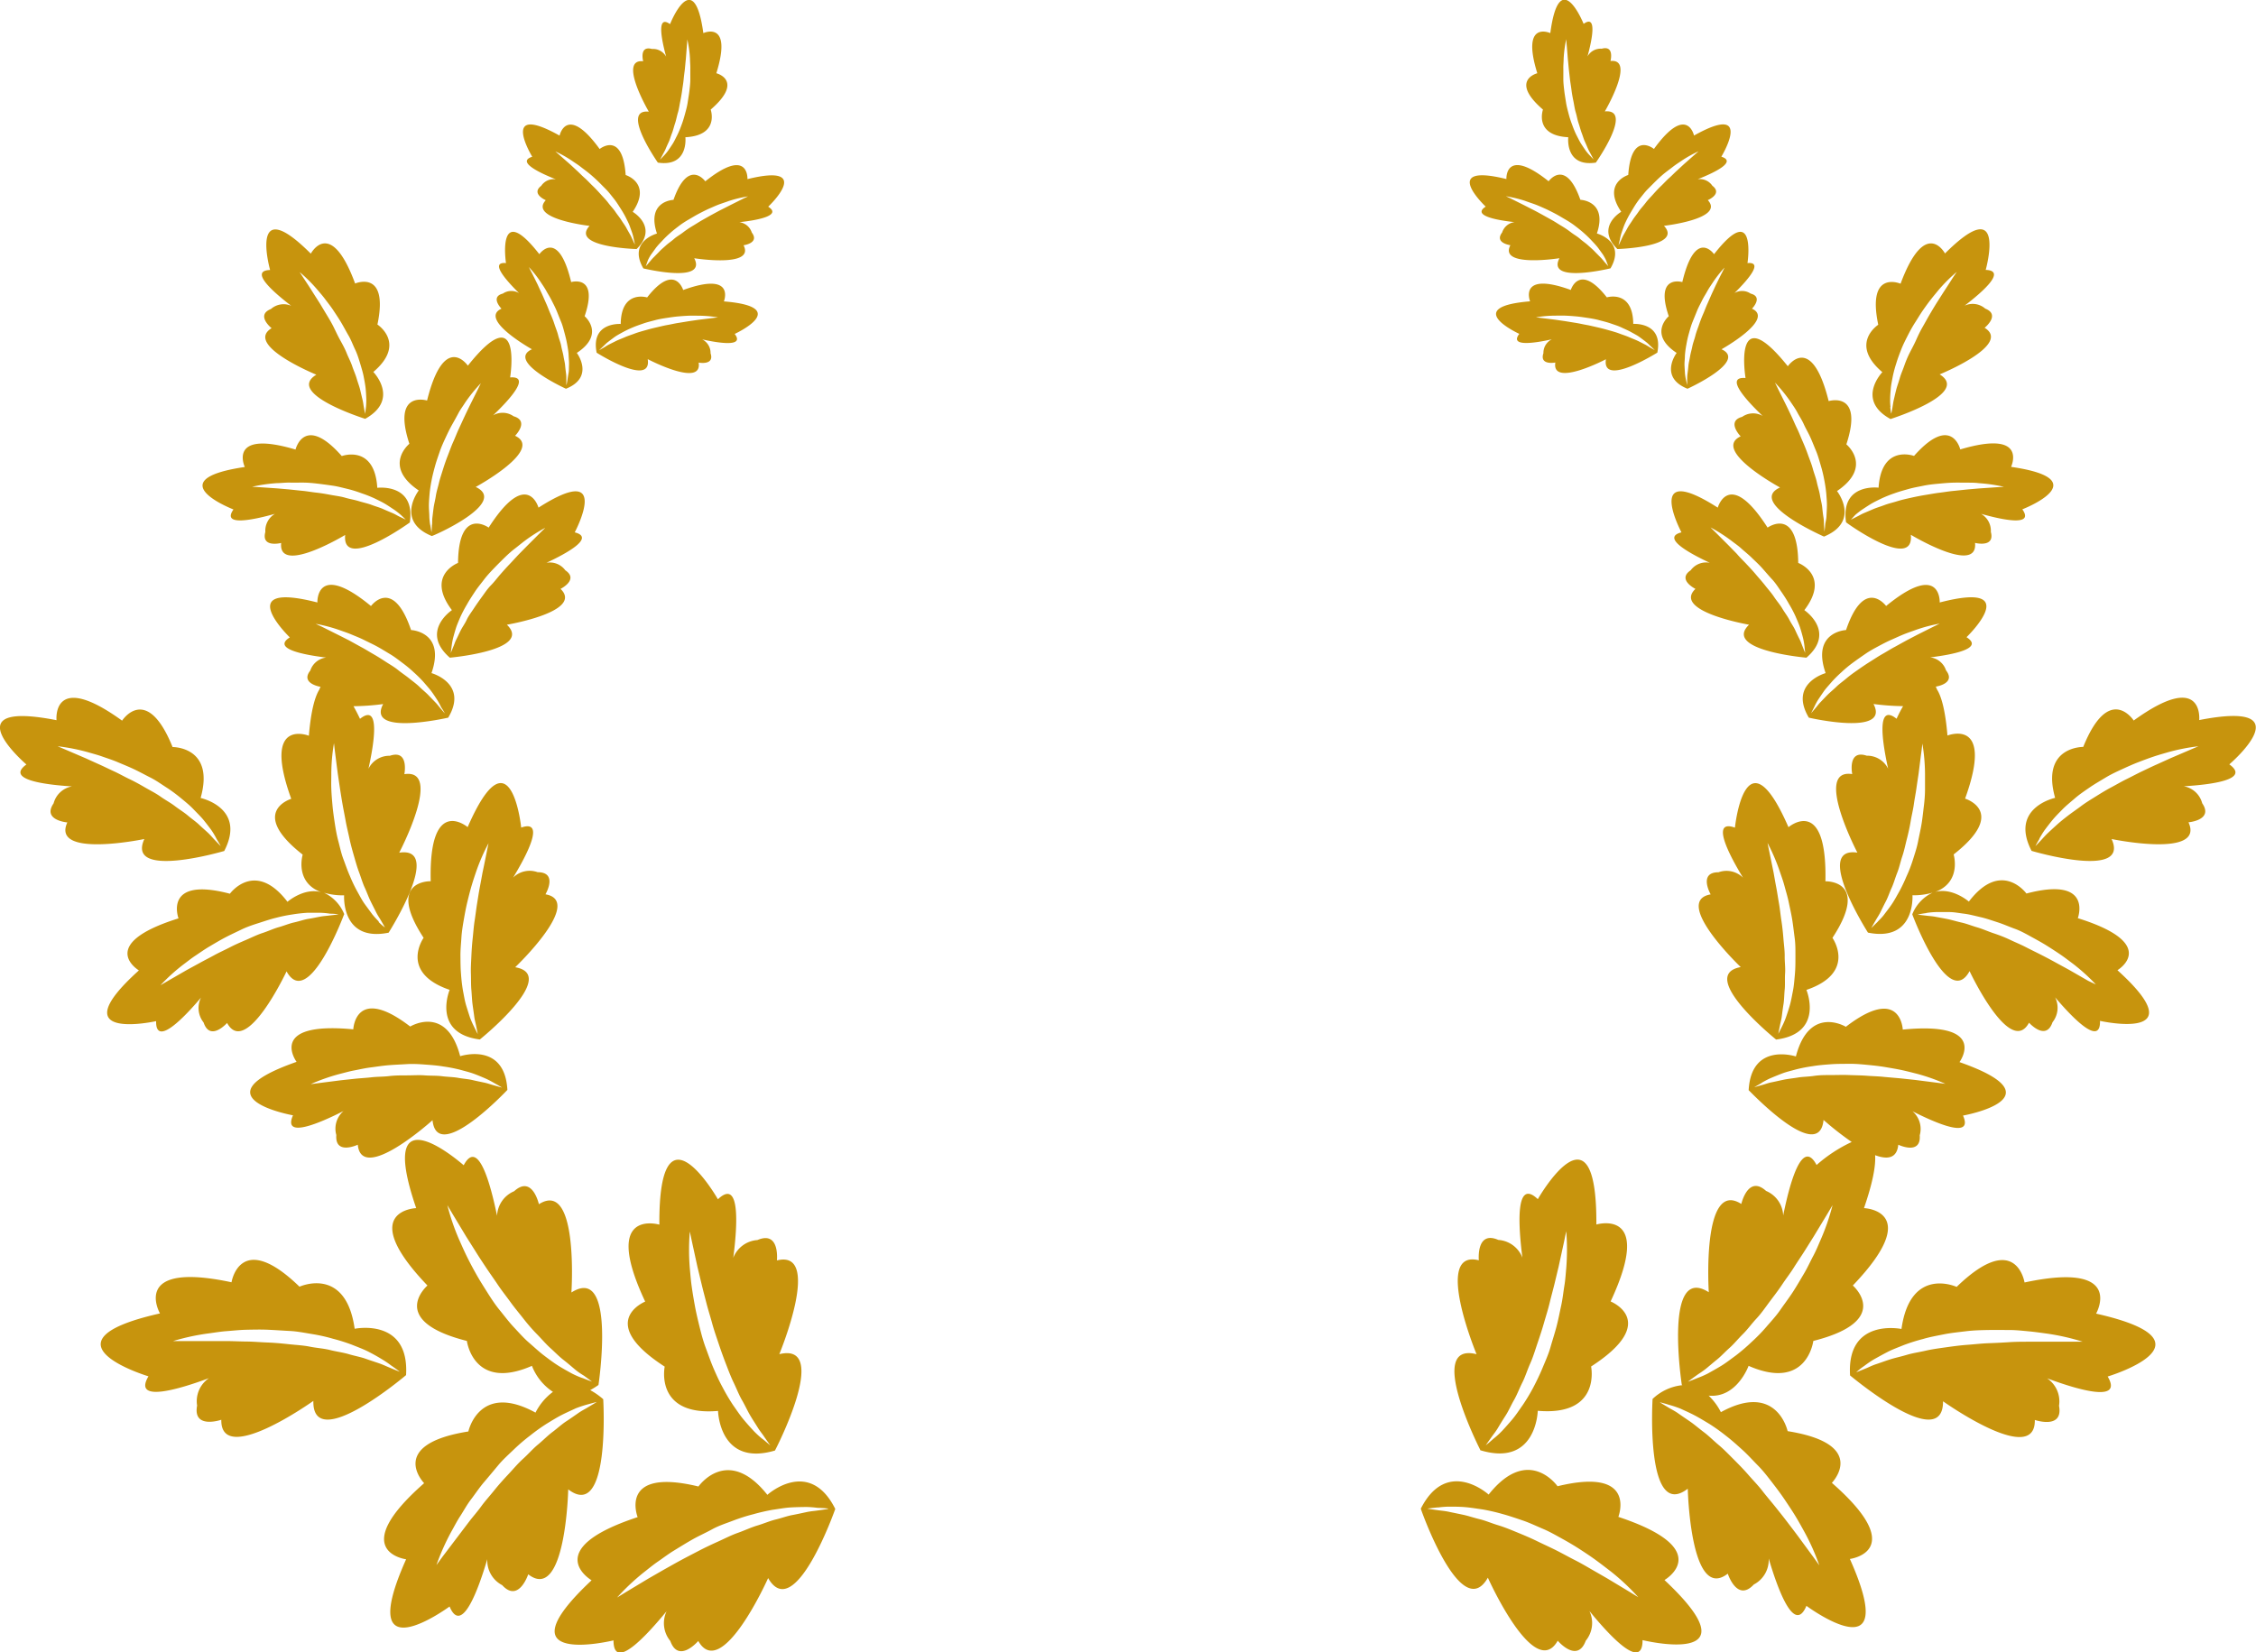 <svg xmlns="http://www.w3.org/2000/svg" viewBox="0 0 346.8 254.04"><defs><style>.cls-1{fill:#c7940d;}</style></defs><g id="Слой_2" data-name="Слой 2"><g id="Слой_1-2" data-name="Слой 1"><path class="cls-1" d="M227.64,223c8.56,2.54,8.75-6.09,8.75-6.09,9.79.85,8.2-6.81,8.2-6.81,10.7-6.92,3-10,3-10,6.77-14.5-2.19-11.83-2.19-11.83.1-19.89-9-3.9-9-3.9-3.49-3.32-3,4.1-2.37,9a4.27,4.27,0,0,0-3.7-2.73c-3.44-1.51-3,3.13-3,3.13-7.07-1.76-.35,14.44-.35,14.44-8-2,.62,14.81.62,14.81m31.9-10.6s.45-.35,1.25-.92c.39-.29.9-.59,1.42-1s1.1-.93,1.74-1.44,1.25-1.19,1.95-1.81,1.33-1.41,2.06-2.13,1.35-1.6,2.09-2.39,1.36-1.7,2-2.56,1.34-1.75,1.94-2.66,1.26-1.75,1.81-2.63,1.12-1.7,1.63-2.51l1.43-2.28,2.1-3.47.79-1.33a35.28,35.28,0,0,1-1.84,5.34c-.34.78-.68,1.63-1.14,2.49s-.88,1.8-1.42,2.71-1.09,1.87-1.7,2.81-1.3,1.84-1.95,2.78-1.43,1.77-2.16,2.62-1.52,1.64-2.31,2.36a30.06,30.06,0,0,1-2.34,2c-.8.58-1.52,1.15-2.26,1.6s-1.42.82-2,1.15a13.8,13.8,0,0,1-1.64.72C260.06,212.23,259.54,212.42,259.54,212.42Zm39.15,3s14.28,10.19,14.15,2.9c0,0,4.42,1.52,3.72-2.18a4.27,4.27,0,0,0-1.83-4.22c4.63,1.72,11.75,3.86,9.31-.28,0,0,17.63-5.29-1.78-9.67,0,0,4.61-8.13-11-4.79,0,0-1.29-8.18-10.44.68,0,0-7.11-3.27-8.48,6.47,0,0-8.46-1.76-7.9,7.15C284.41,211.45,298.81,223.66,298.69,215.39ZM286.6,210a15.79,15.79,0,0,1,1.47-1c.61-.34,1.29-.72,2.06-1.12s1.63-.71,2.54-1.08a28.39,28.39,0,0,1,2.95-.93c1-.3,2.12-.5,3.22-.72s2.24-.33,3.37-.47,2.27-.17,3.38-.19,2.22,0,3.29,0,2.08.12,3.05.21,1.88.23,2.72.34a34.93,34.93,0,0,1,5.51,1.25l-1.55,0-4.05,0-2.7,0c-.95,0-1.95,0-3,.07s-2.1.12-3.19.16-2.17.17-3.27.25-2.19.23-3.26.38-2.12.29-3.12.52-2,.37-2.9.64-1.78.45-2.57.7-1.49.52-2.14.73-1.16.49-1.62.67l-1.44.58S285.8,210.54,286.6,210Zm-30,6a16.94,16.94,0,0,1,1.7.57c.63.29,1.35.6,2.12,1s1.55.88,2.4,1.39a29.47,29.47,0,0,1,2.51,1.8c.85.65,1.67,1.39,2.51,2.15s1.59,1.6,2.39,2.41,1.5,1.72,2.18,2.6,1.35,1.77,1.94,2.65,1.16,1.73,1.67,2.57.94,1.63,1.35,2.37a34.09,34.09,0,0,1,2.3,5.16l-.9-1.25-2.4-3.27c-.5-.67-1.05-1.39-1.63-2.15s-1.2-1.54-1.85-2.35-1.35-1.62-2-2.46-1.44-1.64-2.16-2.47-1.5-1.62-2.26-2.38-1.5-1.53-2.29-2.19-1.49-1.38-2.24-1.94-1.43-1.16-2.11-1.63-1.31-.89-1.86-1.28-1.09-.64-1.51-.9l-1.32-.8S255.64,215.7,256.59,216Zm-27.87,26.59s7.15,16,10.73,9.67c0,0,3,3.55,4.31,0a4.29,4.29,0,0,0,.56-4.57c3.12,3.83,8.18,9.29,8.17,4.48,0,0,17.88,4.37,3.37-9.24,0,0,8.09-4.67-7.09-9.71,0,0,3-7.72-9.35-4.71,0,0-4.47-6.42-10.59,1.28,0,0-6.39-5.8-10.43,2.17C218.4,232,224.63,249.77,228.72,242.57Zm-7.67-10.81a12.67,12.67,0,0,1,1.79-.13c.69,0,1.48,0,2.34.07s1.76.22,2.74.36a30.7,30.7,0,0,1,3,.69c1,.27,2.08.64,3.14,1s2.1.86,3.14,1.3,2,1,3,1.55,1.93,1.11,2.82,1.69,1.74,1.15,2.52,1.73,1.51,1.14,2.18,1.66a34.69,34.69,0,0,1,4.11,3.87l-1.32-.81-3.47-2.09-2.33-1.34c-.83-.48-1.71-1-2.62-1.46s-1.87-1-2.82-1.48-2-.95-3-1.44-2-.91-3-1.32-2-.83-3-1.13-1.9-.7-2.81-.92-1.77-.52-2.58-.69-1.55-.32-2.21-.46-1.25-.17-1.74-.25c-1-.13-1.53-.23-1.53-.23S220.06,231.86,221.05,231.76ZM324.6,129s14.39,3,11.82-2.57c0,0,3.9-.33,2.11-2.93a3.56,3.56,0,0,0-2.83-2.61c4.13-.25,10.31-1,7-3.37,0,0,11.72-10-4.63-6.81,0,0,.78-7.78-10.07.07,0,0-3.76-5.83-7.76,4.06,0,0-6.55-.1-4.32,7.83,0,0-7.06,1.51-3.62,8.15C312.33,130.84,327.49,135.31,324.6,129Zm-28.48,11.37a11.47,11.47,0,0,1,1.5-.14c.58,0,1.24,0,2,0s1.48.15,2.3.25,1.65.33,2.53.53,1.75.51,2.65.8,1.76.68,2.65,1,1.73.8,2.55,1.25,1.63.89,2.39,1.37,1.47.94,2.14,1.4,1.28.94,1.85,1.36a29.74,29.74,0,0,1,3.5,3.17L321,150.8l-2.94-1.69-2-1.09c-.7-.39-1.44-.78-2.22-1.18s-1.58-.78-2.39-1.2-1.65-.76-2.49-1.16-1.69-.72-2.53-1-1.67-.66-2.5-.9-1.6-.56-2.37-.73-1.49-.4-2.17-.54-1.3-.24-1.86-.35-1.05-.12-1.45-.18c-.82-.09-1.29-.16-1.29-.16S295.3,140.49,296.12,140.39Zm-8.44,2.28s.23-.42.64-1.12c.2-.36.49-.77.74-1.27s.53-1.09.85-1.7.55-1.33.88-2.05.54-1.53.86-2.33.49-1.68.78-2.53.47-1.77.7-2.66.43-1.79.58-2.69.37-1.76.49-2.62.29-1.69.4-2.48.23-1.54.33-2.23c.18-1.39.32-2.55.43-3.36s.15-1.29.15-1.29a28.86,28.86,0,0,1,.41,4.71c0,.71,0,1.48,0,2.29s-.06,1.68-.17,2.56-.2,1.8-.35,2.73-.37,1.85-.55,2.78-.49,1.85-.77,2.74-.61,1.77-1,2.6a25.2,25.2,0,0,1-1.11,2.33c-.41.72-.77,1.4-1.18,2s-.82,1.11-1.17,1.58-.74.8-1,1.11C288,142.35,287.68,142.67,287.68,142.67Zm-7.36,29.54a46.66,46.66,0,0,0,4.33,3.39,22.43,22.43,0,0,0-5.4,3.54c-2.24-4.26-4.16,2.93-5.13,7.76a4.29,4.29,0,0,0-2.63-3.77c-2.78-2.53-3.81,2-3.81,2-6.13-3.93-5,13.57-5,13.57-7-4.45-4.15,14.22-4.15,14.22l.09.07a7.78,7.78,0,0,0-4.58,2.12s-1.15,18.84,5.41,13.8c0,0,.39,17.53,6.15,13.06,0,0,1.43,4.45,4,1.67a4.26,4.26,0,0,0,2.29-4c1.4,4.74,3.94,11.73,5.8,7.28,0,0,14.79,10.95,6.68-7.21,0,0,9.27-1.17-2.77-11.7,0,0,5.77-5.94-6.8-7.95,0,0-1.64-7.65-10.26-2.92a9.39,9.39,0,0,0-1.88-2.54C267,215,268.8,210,268.8,210c9,3.94,9.95-3.83,9.95-3.83,12.35-3.12,6.07-8.52,6.07-8.52,11.06-11.56,1.72-11.9,1.72-11.9,1.36-3.95,1.82-6.52,1.71-8.14,1.85.69,3.35.54,3.56-1.61,0,0,3.53,1.69,3.3-1.45a3.58,3.58,0,0,0-1.11-3.69c3.68,1.87,9.4,4.34,7.76.66,0,0,15.18-2.71-.54-8.22,0,0,4.62-6.31-8.72-5,0,0-.29-6.93-8.75-.43,0,0-5.6-3.41-7.68,4.56,0,0-6.86-2.27-7.26,5.19C268.81,167.56,279.62,179.1,280.32,172.21Zm-9.54-5.69a13.92,13.92,0,0,1,1.32-.7c.54-.23,1.15-.48,1.82-.74s1.43-.43,2.22-.65a23.81,23.81,0,0,1,2.54-.49c.89-.15,1.81-.22,2.75-.29s1.89-.06,2.85-.07,1.9.08,2.83.17,1.85.19,2.73.34,1.73.29,2.52.46,1.54.37,2.23.54a29.44,29.44,0,0,1,4.46,1.57l-1.28-.17-3.37-.43-2.24-.24-2.5-.22c-.86-.1-1.76-.11-2.66-.18s-1.83-.07-2.75-.11-1.85,0-2.75,0-1.79,0-2.65.13-1.69.12-2.47.25-1.53.2-2.2.34-1.3.29-1.86.4-1,.3-1.41.4c-.78.23-1.25.35-1.25.35S270.06,166.94,270.78,166.52Zm2.27-6.67c7.43-.95,4.64-7.63,4.64-7.63,7.79-2.66,4-8,4-8,5.85-8.93-1.08-8.7-1.08-8.7.28-13.39-5.68-8.32-5.68-8.32-6.66-15.27-8.23.07-8.23.07-3.79-1.36-.91,4.16,1.24,7.69a3.6,3.6,0,0,0-3.76-.83c-3.16,0-1.21,3.4-1.21,3.4-6,1.05,4.62,11.18,4.62,11.18C260.74,149.93,273.05,159.85,273.05,159.85Zm.32-.88s.08-.47.25-1.27c.07-.41.22-.88.29-1.44s.15-1.2.26-1.88.1-1.44.18-2.22,0-1.63.06-2.48-.07-1.75-.06-2.65-.13-1.83-.2-2.74-.17-1.84-.31-2.74-.22-1.79-.37-2.64-.27-1.69-.42-2.47-.28-1.54-.4-2.22c-.28-1.38-.51-2.52-.68-3.33s-.26-1.27-.26-1.27A30.15,30.15,0,0,1,273.6,134c.23.68.5,1.4.71,2.19s.47,1.61.65,2.48.39,1.77.54,2.69.25,1.87.38,2.82S276,146,276,147s0,1.87-.08,2.76-.14,1.76-.3,2.57-.29,1.58-.49,2.27-.41,1.31-.6,1.86a12.81,12.81,0,0,1-.6,1.38Zm40.13-30a13.85,13.85,0,0,1,.78-1.28c.35-.47.75-1,1.2-1.55s1-1.1,1.58-1.69,1.26-1.13,1.94-1.72,1.45-1.1,2.23-1.64,1.6-1,2.42-1.5,1.68-.9,2.53-1.29,1.69-.77,2.52-1.09,1.63-.62,2.41-.88,1.51-.46,2.19-.66a30.2,30.2,0,0,1,4.65-.91l-1.2.51-3.12,1.34-2.05.93c-.73.32-1.49.69-2.27,1.06s-1.57.8-2.39,1.2-1.61.87-2.42,1.3-1.6.92-2.37,1.4-1.53.94-2.22,1.46-1.4,1-2,1.46-1.21.95-1.72,1.41-1,.91-1.4,1.29-.73.76-1,1.05c-.56.6-.9.94-.9.94S313.09,129.67,313.5,129ZM259.41,59.77c-4.48-1.79-1.67-5.51-1.67-5.51-4.44-2.92-1.21-5.64-1.21-5.64-2.22-6.51,2.08-5.25,2.08-5.25,2-8.41,4.88-4.29,4.88-4.29,6.62-8.46,5.14,1.37,5.14,1.37,2.58-.24-.11,2.74-2,4.61a2.31,2.31,0,0,1,2.48.08c2,.51.21,2.32.21,2.32,3.59,1.62-4.68,6.24-4.68,6.24C268.69,55.55,259.41,59.77,259.41,59.77ZM248.63,38.29c-3.44-3.39.59-5.73.59-5.73-3-4.41,1.08-5.66,1.08-5.66.47-6.87,3.95-4,3.95-4,5.08-7,6.16-2.06,6.16-2.06,9.37-5.25,4.2,3.25,4.2,3.25,2.48.78-1.16,2.49-3.64,3.47a2.32,2.32,0,0,1,2.26,1c1.62,1.23-.7,2.21-.7,2.21,2.68,2.88-6.74,3.95-6.74,3.95C258.83,38,248.63,38.29,248.63,38.29Zm.18-.58s.15-.27.37-.75c.12-.24.23-.53.41-.85s.39-.68.6-1.07.51-.78.78-1.21.62-.84.93-1.3.72-.87,1.07-1.34.77-.88,1.17-1.33.8-.88,1.22-1.28.81-.84,1.23-1.21.79-.77,1.17-1.11l1.08-1,1.64-1.45.63-.55a18.56,18.56,0,0,0-2.66,1.49c-.38.26-.8.52-1.21.84s-.87.65-1.31,1-.89.76-1.32,1.18-.86.86-1.3,1.3-.8.93-1.18,1.4-.73,1-1,1.45-.61,1-.84,1.44-.47.92-.64,1.36-.29.83-.42,1.19a8.15,8.15,0,0,0-.22.94C248.86,37.42,248.81,37.71,248.81,37.71ZM245.32,25c-4.78.73-4.24-3.9-4.24-3.9-5.3-.27-3.89-4.25-3.89-4.25-5.21-4.5-.87-5.59-.87-5.59-2.56-8.25,2-6.17,2-6.17,1.41-10.65,5.12-1.42,5.12-1.42,2.11-1.52,1.3,2.42.6,5a2.3,2.3,0,0,1,2.18-1.18c2-.56,1.35,1.89,1.35,1.89,3.92-.42-.87,7.75-.87,7.75C251.18,16.7,245.32,25,245.32,25Zm-.35-.49s-.14-.28-.39-.74c-.12-.24-.29-.51-.44-.84s-.3-.72-.49-1.12-.32-.88-.5-1.35-.31-1-.49-1.53-.26-1.09-.43-1.65-.24-1.15-.36-1.73-.23-1.17-.3-1.75-.18-1.15-.24-1.71-.13-1.1-.18-1.61-.09-1-.14-1.45c-.07-.9-.13-1.65-.18-2.18s-.06-.83-.06-.83a18.83,18.83,0,0,0-.4,3c0,.46-.06,1-.05,1.48s0,1.08,0,1.65.07,1.17.14,1.77.18,1.21.27,1.81.26,1.21.41,1.79.34,1.16.55,1.7a14.54,14.54,0,0,0,.64,1.54c.25.47.46.93.71,1.32s.49.74.7,1.05a7.72,7.72,0,0,0,.62.74ZM239.72,39.7s-9.36,1.48-7.54-2c0,0-2.5-.33-1.27-1.95a2.32,2.32,0,0,1,1.9-1.6c-2.65-.28-6.61-1-4.42-2.38,0,0-7.25-6.81,3.18-4.24,0,0-.26-5.05,6.49.34,0,0,2.6-3.64,4.88,2.85,0,0,4.23.14,2.54,5.18,0,0,4.51,1.19,2.09,5.36C247.57,41.25,237.67,43.68,239.72,39.7Zm7.16.3a8.7,8.7,0,0,0-.47-.86l-.72-1c-.28-.37-.62-.73-1-1.13a16.72,16.72,0,0,0-1.2-1.17c-.43-.39-.9-.75-1.38-1.12s-1-.7-1.52-1-1.05-.63-1.59-.91-1.07-.55-1.59-.78-1-.45-1.53-.64-1-.34-1.39-.49a19.76,19.76,0,0,0-3-.73l.76.36,2,1,1.29.66c.46.23.94.49,1.43.76s1,.56,1.51.84,1,.61,1.52.92,1,.63,1.48,1,1,.65,1.39,1,.87.66,1.24,1,.75.65,1.07,1l.86.87c.26.26.45.51.62.71l.56.63Zm0,15.23s-8.4,4.4-7.79.51c0,0-2.48.48-1.83-1.44a2.32,2.32,0,0,1,1.29-2.13c-2.6.58-6.57,1.2-5-.84,0,0-9.05-4.13,1.66-5,0,0-1.87-4.69,6.26-1.75,0,0,1.3-4.28,5.54,1.14,0,0,4-1.23,4.06,4.08,0,0,4.65-.32,3.7,4.42C254.8,54.18,246.19,59.64,246.87,55.23Zm6.87-2c-.2-.18-.42-.43-.72-.66s-.63-.48-1-.75-.83-.5-1.29-.76-1-.48-1.5-.72-1.1-.42-1.67-.62-1.18-.34-1.77-.5-1.2-.26-1.8-.35-1.19-.18-1.76-.23-1.12-.09-1.65-.11-1,0-1.48,0a18.26,18.26,0,0,0-3,.26l.83.1,2.17.27,1.44.21,1.6.26c.55.08,1.12.22,1.69.32s1.16.25,1.74.38,1.15.28,1.71.44,1.12.31,1.64.51,1,.34,1.5.56.92.37,1.32.56.76.39,1.09.55.59.35.82.48l.73.41Zm5.61,6s0-.31,0-.84c0-.26,0-.58.05-.94s.1-.77.14-1.22.17-.91.25-1.41.24-1,.35-1.56.33-1.08.47-1.65.37-1.12.56-1.68.4-1.12.64-1.66.42-1.08.66-1.59l.65-1.48.61-1.32c.4-.81.73-1.49,1-2l.37-.75a18.19,18.19,0,0,0-1.88,2.41c-.25.38-.54.79-.79,1.25s-.56.92-.81,1.44-.53,1-.77,1.6-.46,1.13-.69,1.7-.38,1.16-.55,1.75-.29,1.17-.39,1.74a14.41,14.41,0,0,0-.22,1.65c0,.53-.08,1-.06,1.5s.05.88.07,1.25a8,8,0,0,0,.16,1C259.28,58.88,259.35,59.17,259.35,59.17ZM288,108.24a37.4,37.4,0,0,0,4.55.33c-.62,1.06-1,1.94-1,1.94-3.16-2.51-2.19,3.65-1.3,7.68a3.58,3.58,0,0,0-3.29-2c-3-1-2.23,2.83-2.23,2.83-6-.94.79,12.07.79,12.07-6.85-1,1.63,12.3,1.63,12.3,7.33,1.48,6.84-5.74,6.84-5.74a10.69,10.69,0,0,0,3.09-.4,6.18,6.18,0,0,0-3.12,3.33s5.5,14.82,8.81,8.73c0,0,6.24,13.3,9.14,7.93,0,0,2.6,2.92,3.61-.07a3.58,3.58,0,0,0,.4-3.83c2.67,3.15,7,7.64,6.9,3.62,0,0,15,3.37,2.68-7.79,0,0,6.7-4-6.09-8,0,0,2.41-6.51-7.9-3.79,0,0-3.85-5.31-8.85,1.24,0,0-2.53-2.21-5.18-1.48,4.12-1.53,2.84-5.77,2.84-5.77,8.4-6.57,1.76-8.58,1.76-8.58,4.56-12.6-2.71-9.7-2.71-9.7-.32-3.79-.91-6-1.62-7.1a2.53,2.53,0,0,0-.18-.42s3.17-.46,1.58-2.5a2.93,2.93,0,0,0-2.44-2c3.36-.41,8.38-1.34,5.59-3.1,0,0,9.1-8.77-4.12-5.34,0,0,.26-6.41-8.24.54,0,0-3.36-4.58-6.16,3.7,0,0-5.36.24-3.14,6.62,0,0-5.71,1.58-2.58,6.85C278,110.33,290.64,113.25,288,108.24Zm5.77-26s10.32,6.21,9.84,1.23c0,0,3.1.8,2.43-1.69A3,3,0,0,0,304.53,79c3.26.92,8.25,2,6.35-.69,0,0,11.79-4.57-1.73-6.53,0,0,2.72-5.81-7.81-2.68,0,0-1.32-5.53-7.11,1,0,0-5-1.86-5.45,4.88,0,0-5.88-.75-5,5.32C283.75,80.33,294.27,87.91,293.74,82.25Zm-8.57-3.07a11.75,11.75,0,0,1,1-.78c.39-.26.84-.56,1.34-.87s1.08-.58,1.69-.88a21,21,0,0,1,2-.8c.69-.25,1.43-.45,2.17-.66s1.51-.34,2.28-.5,1.54-.24,2.31-.31,1.51-.14,2.24-.16,1.44,0,2.11,0,1.29,0,1.87.08a23.87,23.87,0,0,1,3.84.56l-1.06.06-2.78.19-1.84.16-2,.21c-.71.06-1.44.19-2.18.28s-1.48.23-2.22.35-1.49.27-2.21.43-1.44.32-2.11.53-1.35.36-1.95.59-1.2.4-1.72.62-1,.43-1.43.61-.77.4-1.07.54l-.95.48Zm13-21.62s11.15-4.55,6.88-7.15c0,0,2.5-2,.1-2.95A2.94,2.94,0,0,0,302,47c2.69-2.06,6.55-5.4,3.25-5.5,0,0,3.4-12.17-6.26-2.53,0,0-3-5.65-6.83,4.65,0,0-5.22-2.25-3.43,6.31,0,0-4.51,2.92.63,7.29,0,0-4.12,4.26,1.26,7.21C290.65,64.4,303,60.53,298.17,57.56Zm-7.59,5a9.1,9.1,0,0,1-.05-1.23c0-.48.05-1,.1-1.61s.19-1.2.31-1.87a19.5,19.5,0,0,1,.54-2c.21-.7.48-1.41.76-2.13s.64-1.42,1-2.13.73-1.38,1.13-2,.8-1.3,1.22-1.9.83-1.17,1.24-1.69.82-1,1.19-1.46a24.41,24.41,0,0,1,2.75-2.73l-.59.88c-.36.57-.88,1.37-1.51,2.34l-1,1.57c-.35.56-.7,1.15-1.06,1.76s-.71,1.27-1.08,1.91-.7,1.32-1,2-.67,1.35-1,2-.61,1.34-.84,2-.52,1.29-.69,1.91-.4,1.2-.54,1.75-.25,1.05-.36,1.51-.15.85-.21,1.18c-.11.66-.19,1-.19,1S290.63,63.26,290.58,62.58ZM280.39,82.5c5.67-2.34,2-7,2-7,5.59-3.78,1.44-7.18,1.44-7.18,2.72-8.31-2.72-6.65-2.72-6.65-2.65-10.65-6.28-5.36-6.28-5.36-8.54-10.66-6.5,1.81-6.5,1.81-3.29-.26.18,3.49,2.63,5.83a2.92,2.92,0,0,0-3.15.14c-2.5.68-.23,3-.23,3-4.53,2.12,6.05,7.86,6.05,7.86C268.53,77.29,280.39,82.5,280.39,82.5Zm.06-.76s0-.39-.07-1.06c0-.34,0-.74-.08-1.2s-.13-1-.19-1.54-.24-1.16-.34-1.8-.33-1.29-.48-2-.43-1.37-.62-2.08-.49-1.42-.74-2.13-.53-1.41-.83-2.09-.56-1.37-.87-2-.57-1.27-.85-1.86-.55-1.16-.8-1.67l-1.24-2.49-.49-1a23.47,23.47,0,0,1,2.43,3c.32.48.7,1,1,1.57s.71,1.17,1,1.82.69,1.32,1,2,.6,1.43.9,2.15.5,1.48.72,2.22.4,1.48.53,2.2a20.91,20.91,0,0,1,.31,2.1c.05.67.11,1.31.1,1.9s-.05,1.12-.07,1.6-.14.88-.19,1.22C280.54,81.37,280.45,81.74,280.45,81.74Zm-2.76,19.38c4.62-4-.32-7.31-.32-7.31,4.09-5.37-.94-7.26-.94-7.26-.09-8.75-4.71-5.43-4.71-5.43-5.92-9.24-7.66-3.07-7.66-3.07-11.51-7.36-5.58,3.8-5.58,3.8-3.2.81,1.28,3.25,4.36,4.68a2.94,2.94,0,0,0-2.94,1.15c-2.15,1.44.73,2.86.73,2.86-3.62,3.46,8.24,5.51,8.24,5.51C264.78,100,277.69,101.12,277.69,101.12Zm-.19-.74s-.16-.36-.41-1c-.13-.31-.25-.7-.46-1.11s-.44-.89-.67-1.4-.6-1-.9-1.59-.73-1.12-1.08-1.72-.85-1.16-1.26-1.78-.92-1.18-1.38-1.77-1-1.18-1.46-1.73-1-1.12-1.47-1.62-1-1-1.41-1.5l-1.29-1.32-2-2c-.49-.47-.76-.75-.76-.75a24.81,24.81,0,0,1,3.26,2.09c.46.36,1,.72,1.48,1.16s1.06.89,1.58,1.4,1.07,1,1.59,1.58,1,1.16,1.55,1.75.95,1.24,1.39,1.87.85,1.27,1.21,1.92a18.71,18.71,0,0,1,1,1.89c.26.62.53,1.2.71,1.76s.32,1.08.44,1.54a11,11,0,0,1,.22,1.21C277.46,100,277.5,100.38,277.5,100.38Zm1.38,8.34a10.07,10.07,0,0,1,.58-1.09c.26-.39.56-.84.9-1.33s.78-.94,1.21-1.45a19.46,19.46,0,0,1,1.51-1.5c.54-.51,1.13-1,1.74-1.45s1.26-.9,1.91-1.35,1.33-.82,2-1.18,1.34-.71,2-1,1.3-.59,1.92-.84,1.22-.45,1.77-.65a23.64,23.64,0,0,1,3.75-1l-.95.47-2.49,1.25-1.63.85-1.81,1c-.63.33-1.25.73-1.89,1.09s-1.28.79-1.92,1.19-1.27.83-1.87,1.25-1.21.85-1.75,1.31-1.1.84-1.56,1.29-.95.84-1.35,1.24-.75.78-1.08,1.12-.55.66-.77.91c-.44.52-.7.81-.7.81S278.58,109.33,278.88,108.72ZM228.4,222.21s.32-.47.89-1.27c.28-.4.66-.85,1-1.43s.75-1.23,1.19-1.92.8-1.53,1.27-2.35.81-1.76,1.27-2.67.77-1.95,1.21-2.93.74-2,1.11-3.09.7-2.08,1-3.13.63-2.07.87-3.07.52-2,.74-2.9.43-1.81.63-2.62l.87-4c.2-1,.32-1.52.32-1.52a35.77,35.77,0,0,1,0,5.65c-.08.85-.13,1.77-.29,2.73s-.26,2-.48,3-.43,2.12-.71,3.2-.64,2.17-.95,3.26-.79,2.14-1.22,3.18-.9,2-1.42,3A30.11,30.11,0,0,1,234.1,216c-.57.81-1.08,1.59-1.63,2.24s-1.08,1.24-1.55,1.75a13.4,13.4,0,0,1-1.33,1.21C228.84,221.87,228.4,222.21,228.4,222.21Z"/><path class="cls-1" d="M101.12,25c4.77.73,4.24-3.9,4.24-3.9,5.3-.27,3.89-4.25,3.89-4.25,5.21-4.5.87-5.59.87-5.59,2.56-8.25-2-6.17-2-6.17C106.66-5.52,103,3.71,103,3.71c-2.11-1.52-1.3,2.42-.6,5a2.3,2.3,0,0,0-2.18-1.18c-2-.56-1.35,1.89-1.35,1.89-3.92-.42.87,7.75.87,7.75-4.44-.46,1.42,7.88,1.42,7.88m5.6,14.66s9.35,1.48,7.54-2c0,0,2.5-.33,1.27-1.95a2.32,2.32,0,0,0-1.91-1.6c2.65-.28,6.62-1,4.43-2.38,0,0,7.25-6.81-3.19-4.24,0,0,.27-5.05-6.48.34,0,0-2.61-3.64-4.89,2.85,0,0-4.22.14-2.54,5.18,0,0-4.51,1.19-2.09,5.36C98.86,41.25,108.77,43.68,106.72,39.7Zm-7.16.3a6.3,6.3,0,0,1,.47-.85l.72-1c.27-.37.62-.73,1-1.13a14.86,14.86,0,0,1,1.2-1.17c.42-.39.9-.75,1.38-1.12s1-.7,1.52-1,1.05-.63,1.59-.91,1.06-.55,1.59-.78,1-.45,1.52-.64,1-.34,1.4-.49a19.51,19.51,0,0,1,3-.73l-.75.36-2,1-1.3.66c-.46.23-.93.49-1.43.76s-1,.56-1.5.84-1,.61-1.52.92-1,.63-1.48,1-1,.65-1.39,1-.87.66-1.24,1-.76.65-1.07,1l-.86.87c-.26.26-.45.51-.63.71-.34.4-.55.63-.55.63Zm-1.75-1.71c3.44-3.39-.59-5.73-.59-5.73,3-4.41-1.08-5.66-1.08-5.66-.47-6.87-4-4-4-4-5.08-7-6.16-2.06-6.16-2.06-9.38-5.25-4.2,3.25-4.2,3.25-2.48.78,1.16,2.49,3.63,3.47a2.3,2.3,0,0,0-2.25,1c-1.62,1.23.7,2.21.7,2.21-2.68,2.88,6.73,3.95,6.73,3.95C87.61,38,97.81,38.29,97.81,38.29Zm-.19-.58s-.14-.27-.36-.75c-.12-.24-.23-.53-.41-.85s-.39-.68-.6-1.07-.51-.78-.78-1.21-.62-.84-.93-1.3-.72-.87-1.07-1.34-.77-.88-1.17-1.33-.8-.88-1.22-1.28-.81-.84-1.23-1.21-.8-.77-1.17-1.11l-1.08-1L86,23.83l-.63-.55A18.56,18.56,0,0,1,88,24.77c.37.26.8.52,1.21.84s.87.65,1.3,1,.89.76,1.33,1.18.86.86,1.3,1.3.8.93,1.18,1.4.72,1,1,1.45a15.87,15.87,0,0,1,.85,1.44c.23.48.47.92.63,1.36s.3.83.42,1.19a8.42,8.42,0,0,1,.23.94C97.58,37.42,97.62,37.71,97.62,37.71Zm1.95,17.52s8.4,4.4,7.79.51c0,0,2.47.48,1.83-1.44a2.32,2.32,0,0,0-1.29-2.13c2.6.58,6.57,1.2,5-.84,0,0,9-4.13-1.66-5,0,0,1.87-4.69-6.26-1.75,0,0-1.3-4.28-5.54,1.14,0,0-4-1.23-4.06,4.08,0,0-4.65-.32-3.7,4.42C91.64,54.18,100.25,59.64,99.57,55.23Zm-6.87-2c.2-.18.42-.43.72-.66s.63-.48,1-.75.82-.5,1.28-.76a16.31,16.31,0,0,1,1.51-.72c.53-.23,1.1-.42,1.67-.62s1.18-.34,1.77-.5,1.2-.26,1.8-.35,1.18-.18,1.76-.23,1.12-.09,1.65-.11,1,0,1.47,0a18.31,18.31,0,0,1,3,.26l-.83.1-2.18.27-1.44.21-1.59.26c-.56.08-1.12.22-1.7.32s-1.15.25-1.73.38-1.15.28-1.71.44-1.12.31-1.64.51-1,.34-1.5.56-.92.37-1.32.56l-1.1.55c-.32.16-.58.35-.81.48l-.73.41ZM87,59.77c4.48-1.79,1.67-5.51,1.67-5.51,4.44-2.92,1.2-5.64,1.2-5.64,2.22-6.51-2.07-5.25-2.07-5.25-2-8.41-4.89-4.29-4.89-4.29-6.61-8.46-5.13,1.37-5.13,1.37-2.59-.24.11,2.74,2,4.61a2.31,2.31,0,0,0-2.48.08c-2,.51-.21,2.32-.21,2.32-3.59,1.62,4.68,6.24,4.68,6.24C77.75,55.55,87,59.77,87,59.77Zm.06-.6s0-.31,0-.84c0-.26,0-.58-.05-.94s-.1-.77-.14-1.22-.17-.91-.25-1.41-.25-1-.35-1.56-.33-1.08-.47-1.65-.38-1.12-.56-1.68-.4-1.12-.64-1.66-.42-1.08-.66-1.59l-.65-1.48c-.22-.47-.43-.91-.61-1.32-.4-.81-.73-1.49-1-2s-.37-.75-.37-.75a18.19,18.19,0,0,1,1.88,2.41c.25.38.54.79.79,1.25s.55.92.81,1.44.52,1,.77,1.6.45,1.13.69,1.7.38,1.16.54,1.75.3,1.17.4,1.74.2,1.12.22,1.65.08,1,.06,1.5,0,.88-.07,1.25-.12.7-.16,1C87.16,58.88,87.09,59.17,87.09,59.17ZM77.92,96.05s11.87-2,8.25-5.51c0,0,2.87-1.42.73-2.86A2.94,2.94,0,0,0,84,86.53c3.07-1.43,7.56-3.87,4.35-4.68,0,0,5.94-11.15-5.57-3.8,0,0-1.74-6.17-7.66,3.07,0,0-4.62-3.32-4.71,5.43,0,0-5,1.89-.94,7.26,0,0-4.94,3.28-.32,7.31C69.11,101.12,82,100,77.92,96.05Zm-8.49,3.28a10.71,10.71,0,0,1,.22-1.22c.12-.46.27-1,.44-1.54s.44-1.14.7-1.76a21.21,21.21,0,0,1,1-1.89c.36-.65.78-1.28,1.2-1.92s.93-1.25,1.4-1.87,1-1.19,1.54-1.75S77,86.29,77.5,85.8s1.06-1,1.58-1.4,1-.8,1.47-1.16a24.46,24.46,0,0,1,3.27-2.09s-.27.28-.76.75l-2,2-1.3,1.32c-.45.47-.92,1-1.4,1.5s-1,1.08-1.47,1.62S76,89.45,75.46,90s-.94,1.17-1.38,1.77S73.2,93,72.82,93.58,72,94.73,71.74,95.3s-.64,1.08-.9,1.59-.47,1-.68,1.4-.32.8-.46,1.11c-.25.62-.41,1-.41,1Zm3.7-24.46S83.71,69.13,79.18,67c0,0,2.27-2.27-.23-3a2.92,2.92,0,0,0-3.15-.14c2.45-2.34,5.92-6.09,2.62-5.83,0,0,2-12.47-6.5-1.81,0,0-3.62-5.29-6.27,5.36,0,0-5.44-1.66-2.72,6.65,0,0-4.16,3.4,1.44,7.18,0,0-3.63,4.69,2,7C66.41,82.5,78.27,77.29,73.13,74.87Zm-7,5.83A10.19,10.19,0,0,1,66,79.48c0-.48-.06-1-.07-1.6s.05-1.23.1-1.9a20.91,20.91,0,0,1,.31-2.1c.13-.72.33-1.46.53-2.2s.47-1.48.72-2.22.58-1.46.9-2.15.65-1.38,1-2,.7-1.25,1-1.82.71-1.09,1-1.57a23.47,23.47,0,0,1,2.43-3l-.49,1-1.24,2.49c-.25.51-.52,1.07-.8,1.67s-.56,1.22-.86,1.86-.56,1.34-.86,2-.55,1.39-.83,2.1-.52,1.41-.74,2.12-.46,1.4-.62,2.08-.38,1.34-.48,2-.26,1.24-.34,1.8-.13,1.08-.19,1.54,0,.86-.08,1.2c0,.67-.07,1.06-.07,1.06S66.26,81.37,66.14,80.7Zm-10-16.3c5.38-3,1.26-7.21,1.26-7.21,5.14-4.37.63-7.29.63-7.29,1.79-8.56-3.43-6.31-3.43-6.31C50.8,33.29,47.78,39,47.78,39c-9.66-9.65-6.26,2.51-6.26,2.51-3.3.11.56,3.45,3.25,5.51a2.94,2.94,0,0,0-3.12.49c-2.4.95.1,2.95.1,2.95-4.27,2.6,6.88,7.15,6.88,7.15C43.79,60.53,56.15,64.4,56.15,64.4Zm0-.76s-.08-.39-.19-1c-.07-.33-.1-.73-.21-1.18s-.24-1-.36-1.51-.36-1.13-.54-1.75-.47-1.25-.69-1.91-.58-1.32-.85-2-.64-1.35-1-2-.68-1.35-1-2-.71-1.3-1.08-1.91-.72-1.2-1.06-1.76l-1-1.57c-.62-1-1.14-1.77-1.51-2.33l-.58-.89a22.92,22.92,0,0,1,2.74,2.73c.38.45.8.92,1.2,1.46s.84,1.08,1.24,1.69.83,1.24,1.22,1.9.75,1.35,1.13,2,.66,1.42,1,2.13.56,1.43.77,2.13.42,1.38.54,2,.25,1.29.31,1.88.08,1.12.1,1.6a11.1,11.1,0,0,1-.05,1.23C56.17,63.26,56.13,63.64,56.13,63.64ZM63,80.33C63.9,74.26,58,75,58,75c-.42-6.74-5.46-4.88-5.46-4.88-5.78-6.56-7.11-1-7.11-1-10.52-3.13-7.8,2.68-7.8,2.68-13.52,2-1.74,6.53-1.74,6.53C34,81,39,79.92,42.27,79a3,3,0,0,0-1.48,2.79c-.68,2.49,2.43,1.69,2.43,1.69-.48,5,9.84-1.23,9.84-1.23C52.53,87.91,63,80.33,63,80.33Zm-.62-.44-1-.47c-.31-.15-.65-.37-1.08-.55s-.91-.38-1.42-.61-1.12-.39-1.72-.62-1.28-.37-2-.59-1.4-.32-2.11-.53-1.47-.29-2.21-.43-1.48-.27-2.23-.35-1.46-.22-2.17-.28l-2-.21-1.84-.16-2.78-.19-1.06-.06a23.87,23.87,0,0,1,3.84-.56c.57,0,1.21-.09,1.87-.08s1.38,0,2.1,0,1.49.07,2.25.16,1.54.2,2.31.31,1.53.32,2.28.5,1.47.41,2.17.67a19.52,19.52,0,0,1,2,.79c.61.3,1.18.57,1.69.88s.94.61,1.34.87a11.75,11.75,0,0,1,1,.78Zm6,29.79s-.26-.29-.7-.81c-.22-.25-.45-.58-.78-.91l-1.08-1.12c-.39-.4-.88-.79-1.34-1.24s-1-.83-1.57-1.29-1.16-.84-1.74-1.31-1.24-.84-1.87-1.25-1.27-.82-1.92-1.19-1.26-.76-1.89-1.09l-1.81-1L52,97.62l-2.48-1.24-1-.47a23.58,23.58,0,0,1,3.76,1c.55.2,1.15.39,1.76.65s1.28.51,1.93.84,1.34.64,2,1,1.34.79,2,1.18,1.29.89,1.91,1.35,1.2.94,1.74,1.45a19.21,19.21,0,0,1,1.5,1.49c.44.52.88,1,1.22,1.46s.64.93.9,1.33a11,11,0,0,1,.58,1.09C68.22,109.33,68.38,109.68,68.38,109.68Zm10.85,39s10.63-10.13,4.62-11.18c0,0,2-3.39-1.21-3.4a3.6,3.6,0,0,0-3.76.83c2.14-3.53,5-9,1.24-7.69,0,0-1.57-15.34-8.23-.07,0,0-6-5.07-5.68,8.32,0,0-6.94-.23-1.09,8.7,0,0-3.81,5.33,4,8,0,0-2.78,6.68,4.64,7.63C73.74,159.85,86.05,149.93,79.23,148.72Zm-21-7a13,13,0,0,1-1-1.1c-.34-.47-.74-1-1.16-1.58s-.77-1.27-1.18-2a24,24,0,0,1-1.11-2.33c-.37-.83-.66-1.7-1-2.6s-.52-1.81-.77-2.74-.41-1.86-.55-2.78-.27-1.84-.35-2.73-.15-1.74-.18-2.56,0-1.58,0-2.29a28.86,28.86,0,0,1,.41-4.71s.05.47.15,1.28.25,2,.43,3.37c.1.69.21,1.44.33,2.23s.25,1.62.4,2.48.33,1.73.49,2.62.39,1.79.58,2.69.44,1.79.69,2.66.49,1.73.79,2.53.53,1.62.86,2.33.58,1.43.88,2.05.6,1.19.85,1.7.53.91.74,1.27c.41.7.64,1.12.64,1.12S58.78,142.35,58.2,141.75ZM34.47,130.84c3.44-6.64-3.63-8.15-3.63-8.15,2.24-7.92-4.31-7.83-4.31-7.83-4-9.89-7.76-4.06-7.76-4.06-10.85-7.85-10.08-.07-10.08-.07-16.34-3.21-4.63,6.81-4.63,6.81-3.27,2.35,2.91,3.11,7,3.37a3.56,3.56,0,0,0-2.82,2.61c-1.79,2.6,2.11,2.93,2.11,2.93C7.81,132,22.19,129,22.19,129,19.31,135.31,34.47,130.84,34.47,130.84Zm-.54-.75s-.34-.34-.91-.94c-.29-.29-.59-.67-1-1.06s-.9-.8-1.4-1.28-1.13-.9-1.73-1.41-1.32-.94-2-1.46-1.48-.94-2.21-1.46-1.58-.94-2.37-1.4-1.6-.91-2.42-1.3-1.6-.84-2.39-1.2-1.54-.74-2.27-1.06l-2.05-.93-3.12-1.34-1.2-.51a30.2,30.2,0,0,1,4.65.91c.67.2,1.43.39,2.19.66s1.59.53,2.41.88,1.68.69,2.52,1.09,1.68.86,2.53,1.29,1.64,1,2.42,1.5,1.54,1.07,2.23,1.64,1.37,1.12,1.94,1.72,1.13,1.13,1.58,1.69.85,1.08,1.19,1.55A11.26,11.26,0,0,1,33.3,129C33.71,129.67,33.93,130.09,33.93,130.09Zm19,10.5a6.18,6.18,0,0,0-3.12-3.33,10.69,10.69,0,0,0,3.09.4s-.49,7.22,6.84,5.74c0,0,8.48-13.34,1.63-12.3,0,0,6.82-13,.79-12.07,0,0,.76-3.84-2.23-2.83a3.58,3.58,0,0,0-3.29,2c.89-4,1.86-10.19-1.3-7.68,0,0-.4-.88-1-1.94a37.45,37.45,0,0,0,4.56-.33c-2.67,5,10,2.09,10,2.09,3.14-5.27-2.57-6.85-2.57-6.85,2.22-6.38-3.14-6.62-3.14-6.62-2.8-8.28-6.16-3.69-6.16-3.69-8.5-7-8.24-.55-8.24-.55C35.45,89.2,44.55,98,44.55,98c-2.8,1.76,2.23,2.69,5.59,3.1a2.93,2.93,0,0,0-2.44,2c-1.59,2,1.58,2.5,1.58,2.5a2.6,2.6,0,0,0-.19.42c-.7,1.13-1.29,3.31-1.61,7.1,0,0-7.27-2.9-2.71,9.7,0,0-6.64,2,1.76,8.58,0,0-1.29,4.24,2.83,5.77-2.64-.73-5.17,1.48-5.17,1.48-5-6.54-8.85-1.24-8.85-1.24-10.32-2.72-7.9,3.79-7.9,3.79-12.79,4-6.09,8-6.09,8C9,160.34,24,157,24,157c-.09,4,4.23-.46,6.9-3.62a3.58,3.58,0,0,0,.4,3.83c1,3,3.61.07,3.61.07,2.9,5.37,9.14-7.93,9.14-7.93C47.39,155.41,52.89,140.59,52.89,140.59Zm-.93,0s-.47.07-1.29.16c-.4.06-.9.08-1.45.18s-1.19.24-1.87.35-1.39.37-2.16.54-1.55.5-2.37.73-1.64.62-2.5.9-1.69.7-2.53,1.06-1.69.73-2.5,1.15-1.63.78-2.39,1.2-1.51.79-2.21,1.18l-2,1.09-2.93,1.69-1.13.66a28.89,28.89,0,0,1,3.51-3.18c.57-.42,1.17-.91,1.85-1.36s1.38-.95,2.14-1.4,1.56-.93,2.39-1.37,1.69-.83,2.55-1.25,1.77-.72,2.65-1,1.77-.59,2.64-.8a23.41,23.41,0,0,1,2.54-.52,22.82,22.82,0,0,1,2.3-.26c.72,0,1.38,0,2,0a11.64,11.64,0,0,1,1.5.14C51.5,140.49,52,140.57,52,140.57Zm26,27c-.4-7.47-7.26-5.2-7.26-5.2-2.08-8-7.68-4.56-7.68-4.56-8.46-6.5-8.75.43-8.75.43-13.34-1.27-8.72,5-8.72,5-15.72,5.51-.55,8.22-.55,8.22-1.63,3.68,4.09,1.21,7.77-.66a3.58,3.58,0,0,0-1.11,3.69C51.46,177.67,55,176,55,176c.59,6.08,11.49-3.77,11.49-3.77C67.18,179.1,78,167.57,78,167.57Zm-.85-.38s-.47-.12-1.26-.35c-.39-.1-.85-.28-1.41-.4s-1.18-.24-1.85-.4-1.43-.2-2.2-.34-1.62-.14-2.47-.25-1.75-.06-2.65-.13-1.83,0-2.75,0-1.84,0-2.75.11-1.8.08-2.66.18-1.71.14-2.5.22l-2.24.24-3.37.43-1.28.17a29.44,29.44,0,0,1,4.46-1.57c.69-.17,1.43-.39,2.23-.54s1.64-.35,2.52-.46,1.79-.26,2.73-.34,1.88-.11,2.83-.17,1.91,0,2.85.07,1.86.14,2.75.29a23.81,23.81,0,0,1,2.54.49c.79.22,1.55.4,2.22.65s1.28.51,1.81.74a14.22,14.22,0,0,1,1.33.7C76.74,166.94,77.14,167.19,77.14,167.19Zm-4.29-9.38a15,15,0,0,1-.61-1.38c-.18-.55-.38-1.17-.59-1.86s-.33-1.46-.49-2.27a25,25,0,0,1-.3-2.56c-.08-.9-.08-1.83-.09-2.77s.09-1.89.15-2.84.22-1.9.38-2.82.33-1.83.54-2.69.42-1.7.65-2.48.48-1.51.71-2.19a30.15,30.15,0,0,1,1.89-4.33s-.1.46-.26,1.27-.4,2-.68,3.33c-.12.68-.26,1.43-.41,2.22s-.27,1.61-.41,2.47-.24,1.75-.38,2.64-.2,1.82-.3,2.74-.16,1.83-.2,2.74-.1,1.79-.07,2.65,0,1.7.07,2.48.09,1.54.18,2.22.19,1.32.26,1.88.21,1,.29,1.44c.17.8.25,1.27.25,1.27S73.21,158.56,72.85,157.81Zm46.93,50.4s6.72-16.2-.36-14.44c0,0,.49-4.64-3-3.13a4.29,4.29,0,0,0-3.71,2.73c.64-4.89,1.13-12.32-2.36-9,0,0-9.12-16-9,3.9,0,0-9-2.67-2.18,11.83,0,0-7.68,3.1,3,10,0,0-1.59,7.66,8.2,6.81,0,0,.19,8.63,8.75,6.09C119.16,223,127.82,206.24,119.78,208.21Zm-30.26,3.65a13.86,13.86,0,0,1-1.65-.72c-.6-.33-1.29-.71-2-1.15s-1.46-1-2.25-1.6-1.54-1.31-2.34-2-1.54-1.54-2.31-2.36-1.45-1.74-2.17-2.62-1.34-1.84-1.94-2.79-1.18-1.87-1.7-2.8-1-1.83-1.43-2.71-.79-1.71-1.14-2.49a34.43,34.43,0,0,1-1.83-5.34l.79,1.33,2.09,3.47,1.44,2.28c.5.81,1.06,1.65,1.63,2.51s1.2,1.73,1.8,2.63,1.29,1.76,1.94,2.66,1.35,1.73,2,2.56,1.36,1.66,2.08,2.39,1.36,1.5,2.06,2.13,1.32,1.28,2,1.81,1.22,1,1.74,1.44,1,.74,1.42,1c.79.57,1.25.92,1.25.92S90.44,212.23,89.52,211.86ZM128.4,232c-4-8-10.44-2.17-10.44-2.17-6.12-7.7-10.59-1.28-10.59-1.28-12.38-3-9.35,4.71-9.35,4.71-15.17,5-7.08,9.71-7.08,9.71-14.51,13.61,3.37,9.24,3.37,9.24,0,4.81,5-.65,8.16-4.48a4.3,4.3,0,0,0,.57,4.57c1.27,3.54,4.3,0,4.3,0,3.59,6.35,10.74-9.67,10.74-9.67C122.17,249.77,128.4,232,128.4,232Zm-1.11,0s-.57.1-1.54.23c-.48.08-1.07.11-1.73.25s-1.41.31-2.22.46-1.66.47-2.57.69-1.83.63-2.81.92-2,.78-3,1.13-2,.87-3,1.32-2,.92-3,1.44-1.93,1-2.82,1.48-1.79,1-2.62,1.46l-2.33,1.34-3.47,2.09-1.32.81a34.69,34.69,0,0,1,4.11-3.87c.67-.52,1.37-1.11,2.17-1.66s1.62-1.18,2.53-1.73,1.84-1.14,2.82-1.69,2-1,3-1.55,2.1-.9,3.15-1.3,2.1-.74,3.14-1a30.7,30.7,0,0,1,3-.69c1-.14,1.89-.31,2.74-.36s1.65-.06,2.34-.07a14.36,14.36,0,0,1,1.79.13C126.74,231.86,127.29,231.94,127.29,231.94ZM92.73,215.13a11,11,0,0,0-2-1.4,12.3,12.3,0,0,0,1.27-.79s2.82-18.67-4.16-14.22c0,0,1.17-17.5-5-13.57,0,0-1-4.55-3.8-2a4.28,4.28,0,0,0-2.63,3.78c-1-4.84-2.89-12-5.13-7.77,0,0-13.76-12.22-7.3,6.59,0,0-9.33.34,1.73,11.9,0,0-6.29,5.4,6.06,8.52,0,0,1,7.77,10,3.83a8.43,8.43,0,0,0,3.23,4,9,9,0,0,0-2.68,3.19C73.64,212.44,72,220.09,72,220.09c-12.58,2-6.8,7.95-6.8,7.95-12,10.53-2.77,11.7-2.77,11.7C54.31,257.9,69.11,247,69.11,247c1.85,4.45,4.4-2.54,5.8-7.28a4.26,4.26,0,0,0,2.29,4c2.54,2.78,4-1.67,4-1.67,5.76,4.47,6.15-13.06,6.15-13.06C93.87,234,92.73,215.13,92.73,215.13Zm-1,.43s-.48.3-1.33.8c-.41.26-.94.51-1.5.9s-1.18.83-1.87,1.28-1.35,1.07-2.1,1.63-1.45,1.29-2.24,1.94-1.49,1.47-2.29,2.19-1.51,1.58-2.26,2.38-1.49,1.62-2.17,2.47-1.4,1.63-2,2.46-1.28,1.59-1.86,2.35l-1.63,2.15L68,239.38l-.91,1.25a35.41,35.41,0,0,1,2.3-5.16c.42-.73.83-1.56,1.36-2.37s1-1.71,1.66-2.57,1.25-1.77,2-2.65,1.45-1.72,2.18-2.6,1.58-1.63,2.39-2.41,1.65-1.5,2.51-2.15a29.47,29.47,0,0,1,2.51-1.8c.84-.51,1.62-1,2.39-1.39s1.49-.7,2.12-1a17.91,17.91,0,0,1,1.71-.57C91.16,215.7,91.7,215.56,91.7,215.56Zm-29.31-4.11c.55-8.91-7.9-7.15-7.9-7.15-1.37-9.74-8.48-6.47-8.48-6.47-9.15-8.87-10.45-.68-10.45-.68-15.64-3.34-11,4.79-11,4.79-19.4,4.38-1.77,9.67-1.77,9.67-2.44,4.14,4.68,2,9.31.28a4.27,4.27,0,0,0-1.83,4.22c-.7,3.7,3.72,2.18,3.72,2.18-.13,7.29,14.15-2.9,14.15-2.9C48,223.66,62.39,211.45,62.39,211.45Zm-1-.56s-.54-.2-1.44-.58c-.46-.18-1-.45-1.62-.67s-1.37-.45-2.15-.73-1.67-.43-2.57-.7-1.9-.39-2.89-.64-2.07-.31-3.12-.52-2.17-.26-3.26-.38-2.19-.22-3.27-.26-2.16-.14-3.19-.15-2-.06-3-.07l-2.7,0-4.05,0-1.55,0A34.57,34.57,0,0,1,32.15,205c.84-.11,1.75-.27,2.72-.34s2-.19,3.05-.21,2.16-.05,3.28,0,2.25.13,3.39.19,2.26.29,3.37.47,2.19.42,3.22.72a28.19,28.19,0,0,1,2.94.93c.92.37,1.79.69,2.55,1.08s1.45.78,2,1.12a14.81,14.81,0,0,1,1.48,1C61,210.54,61.44,210.89,61.44,210.89Zm55.76,10.33a14.65,14.65,0,0,1-1.32-1.21c-.47-.51-1-1.09-1.55-1.75s-1.06-1.43-1.63-2.24a30.11,30.11,0,0,1-1.57-2.66c-.52-.94-1-2-1.43-3s-.81-2.11-1.21-3.18-.68-2.17-.95-3.26-.52-2.16-.71-3.2-.36-2.06-.49-3-.2-1.88-.28-2.72a34.28,34.28,0,0,1,0-5.65s.12.55.32,1.51l.87,4c.2.81.41,1.69.63,2.61s.48,1.9.74,2.91.58,2,.87,3.07.65,2.08,1,3.13.72,2.08,1.11,3.09.76,2,1.21,2.93.8,1.86,1.27,2.67.84,1.64,1.26,2.35.84,1.34,1.2,1.92.73,1,1,1.43c.57.8.89,1.27.89,1.27S118,221.87,117.2,221.22ZM101.47,24.55s.14-.28.39-.74c.11-.24.29-.51.43-.84s.31-.72.5-1.12.31-.88.5-1.35.3-1,.48-1.53.27-1.09.44-1.65.24-1.15.36-1.73.22-1.17.3-1.75.18-1.15.23-1.71.14-1.1.19-1.61.09-1,.14-1.45c.07-.9.13-1.65.17-2.18s.06-.83.06-.83a18,18,0,0,1,.41,3c0,.46.06,1,.05,1.48s0,1.08,0,1.65-.07,1.17-.14,1.77-.18,1.21-.27,1.81-.26,1.21-.42,1.79-.33,1.16-.54,1.7a14.54,14.54,0,0,1-.65,1.54c-.24.47-.45.93-.7,1.32s-.49.74-.7,1.05a7.72,7.72,0,0,1-.62.74Z"/></g></g></svg>